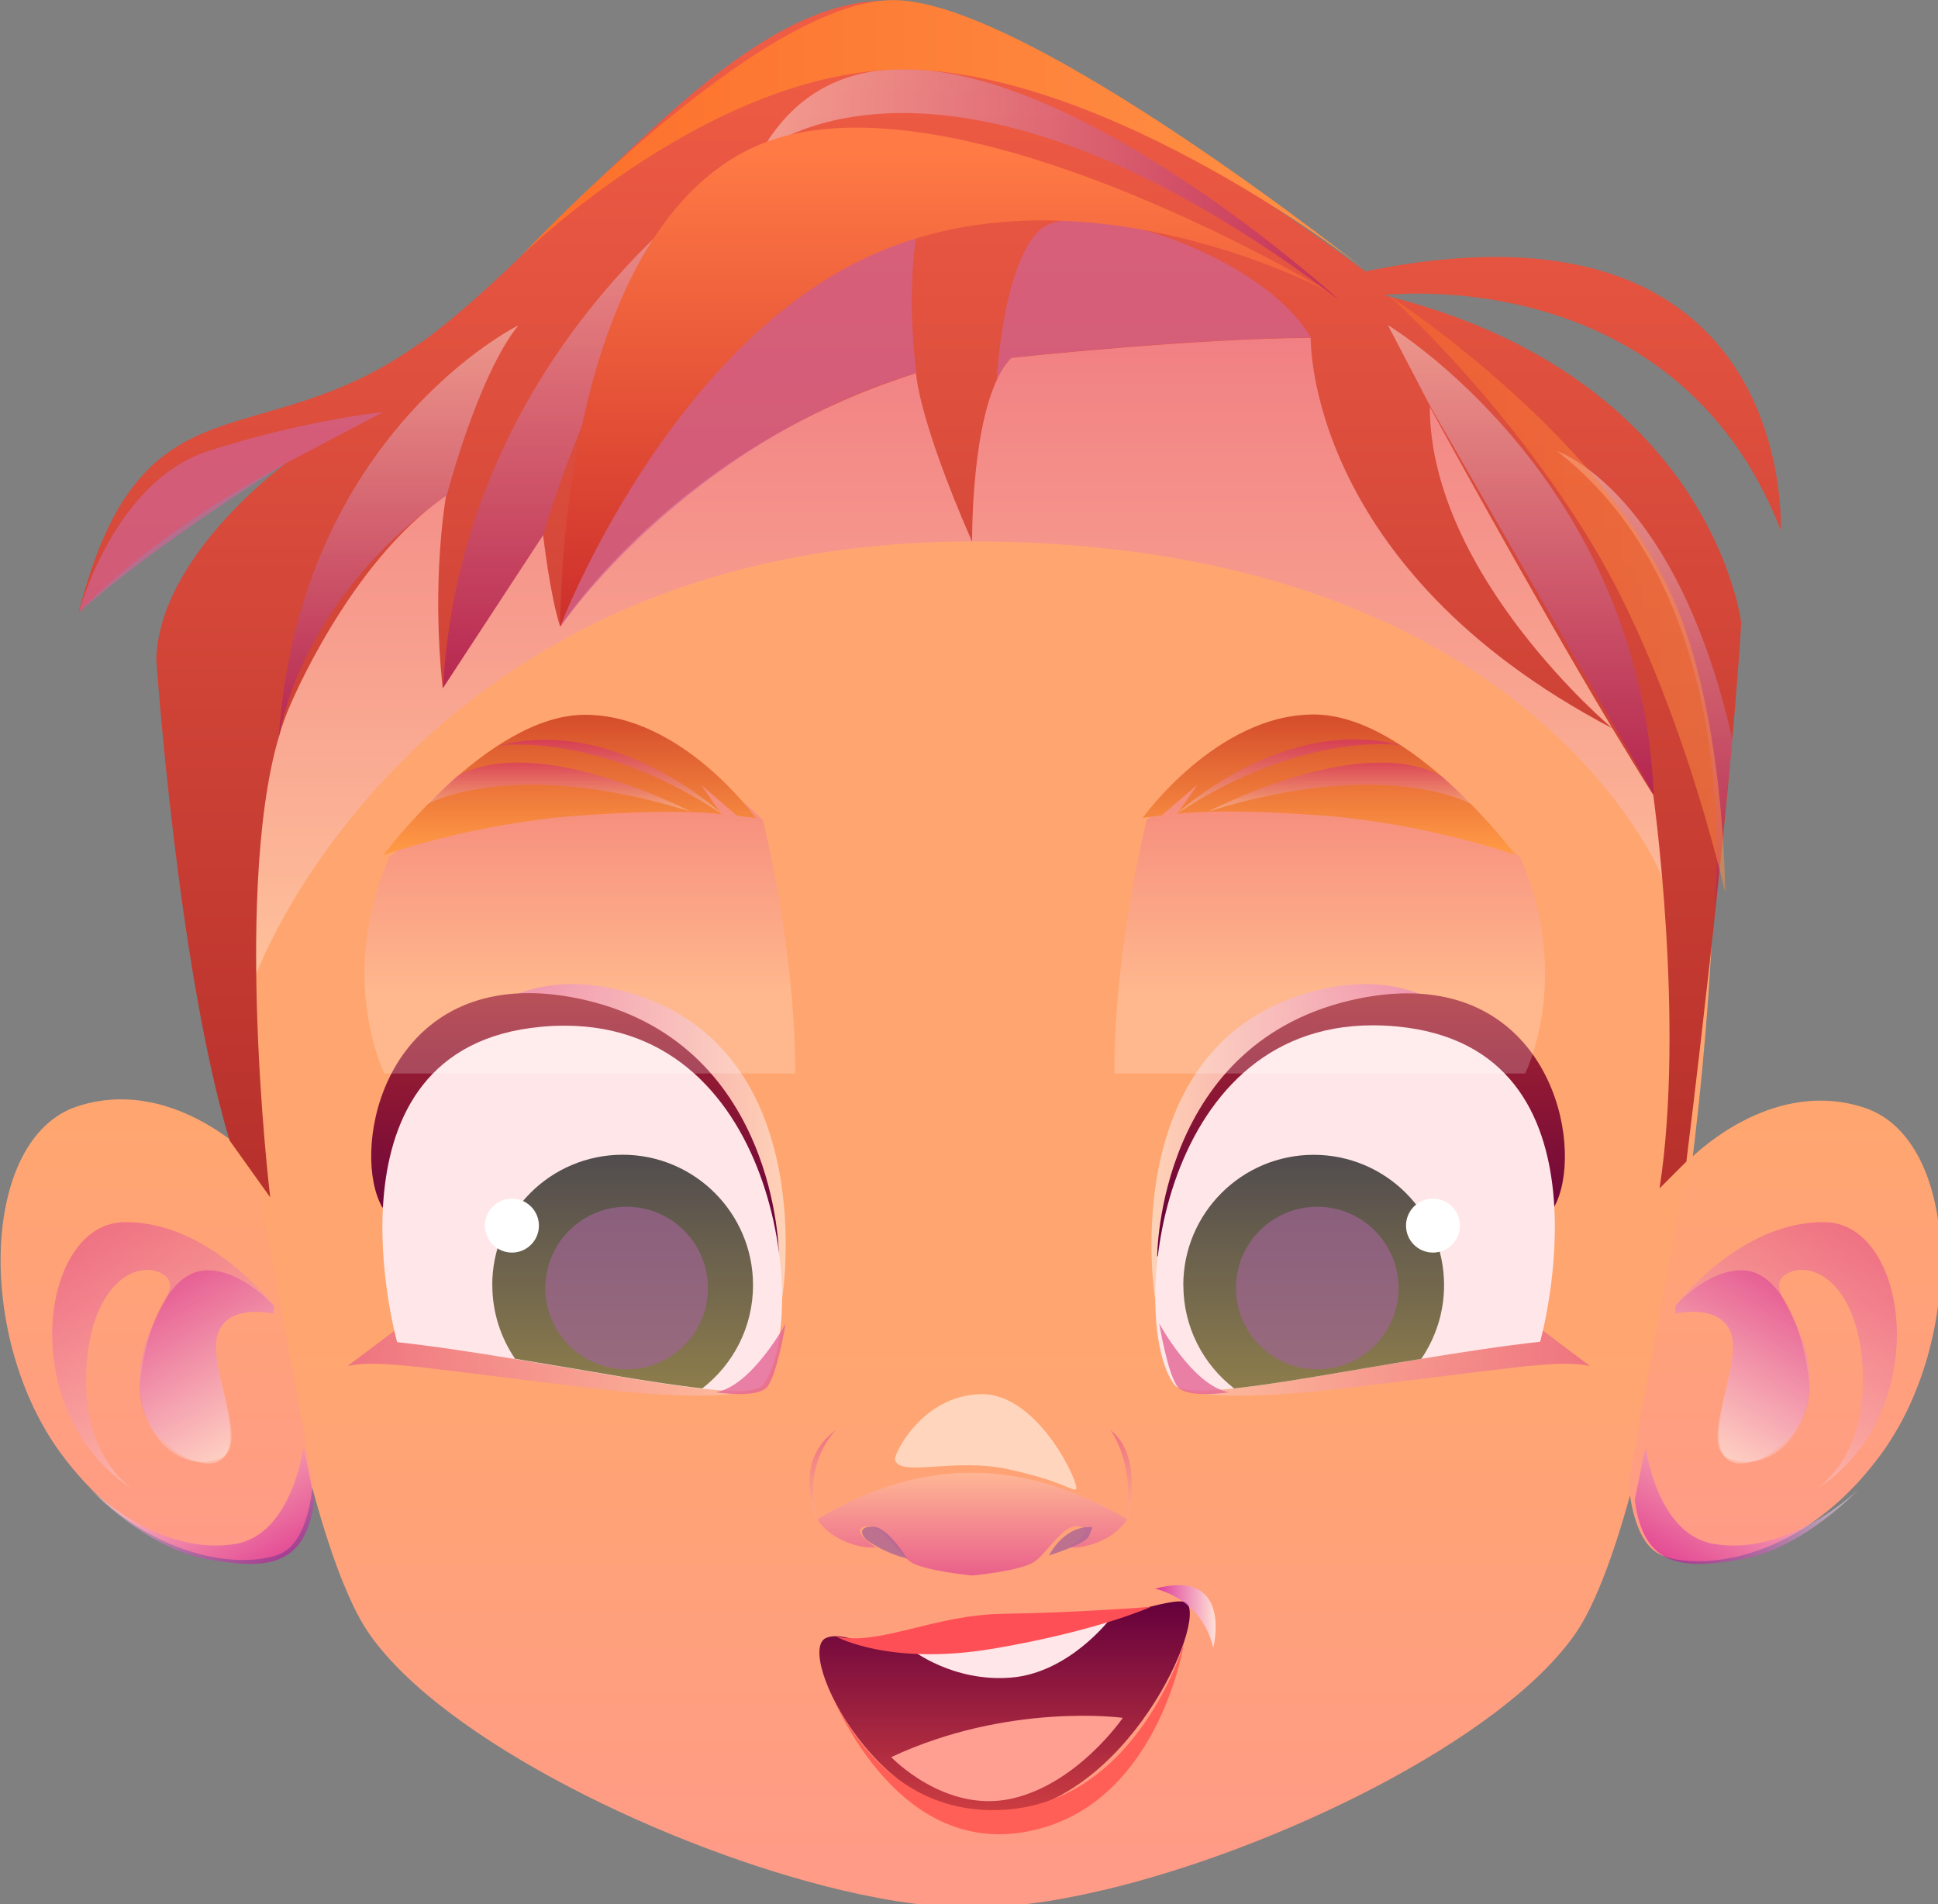 <svg viewBox="0 0 13.08 12.85" xmlns="http://www.w3.org/2000/svg">
  <rect x="0" y="0" width="13.08" height="12.85" fill="#808080" stroke="none"/>
  <defs>
    <linearGradient id="bn" x2="1" gradientTransform="matrix(0,-44.24,44.24,0,34.77,48.56)" gradientUnits="userSpaceOnUse">
      <stop stop-color="#ff9b86" offset="0"/>
      <stop stop-color="#ff9b86" offset=".034"/>
      <stop stop-color="#ffa670" offset=".325"/>
      <stop stop-color="#ffa670" offset=".953"/>
      <stop stop-color="#ffa670" offset="1"/>
    </linearGradient>
    <linearGradient id="bm" x2="1" gradientTransform="matrix(0,-19.26,19.26,0,34.32,24.8)" gradientUnits="userSpaceOnUse">
      <stop stop-color="#fff" offset="0"/>
      <stop stop-color="#ca00a4" offset=".994"/>
      <stop stop-color="#ca00a4" offset="1"/>
    </linearGradient>
    <linearGradient id="bl" x2="1" gradientTransform="matrix(0,-11.73,11.73,0,55.46,39.75)" gradientUnits="userSpaceOnUse">
      <stop stop-color="#ff9b86" offset="0"/>
      <stop stop-color="#ff9b86" offset=".034"/>
      <stop stop-color="#ffa670" offset=".953"/>
      <stop stop-color="#ffa670" offset="1"/>
    </linearGradient>
    <linearGradient id="bk" x2="1" gradientTransform="matrix(12.49,-21.63,21.63,12.49,312.9,179.9)" gradientUnits="userSpaceOnUse">
      <stop stop-color="#fff" offset="0"/>
      <stop stop-color="#ca00a4" offset=".994"/>
      <stop stop-color="#ca00a4" offset="1"/>
    </linearGradient>
    <linearGradient id="bj" x2="1" gradientTransform="matrix(8.465,-14.66,14.66,8.465,310.1,178.5)" gradientUnits="userSpaceOnUse">
      <stop stop-color="#fff" offset="0"/>
      <stop stop-color="#ca00a4" offset=".994"/>
      <stop stop-color="#ca00a4" offset="1"/>
    </linearGradient>
    <linearGradient id="bi" x2="1" gradientTransform="matrix(7.434,-12.88,12.88,7.434,309.9,191.2)" gradientUnits="userSpaceOnUse">
      <stop stop-color="#ca00a4" offset="0"/>
      <stop stop-color="#ca00a4" offset=".006"/>
      <stop stop-color="#fff" offset="1"/>
    </linearGradient>
    <linearGradient id="bh" x2="1" gradientTransform="matrix(0,-11.73,-11.73,0,14,39.75)" gradientUnits="userSpaceOnUse">
      <stop stop-color="#ff9b86" offset="0"/>
      <stop stop-color="#ff9b86" offset=".034"/>
      <stop stop-color="#ffa670" offset=".953"/>
      <stop stop-color="#ffa670" offset="1"/>
    </linearGradient>
    <linearGradient id="bg" x2="1" gradientTransform="matrix(-12.49,-21.63,-21.63,12.49,168.9,179.9)" gradientUnits="userSpaceOnUse">
      <stop stop-color="#fff" offset="0"/>
      <stop stop-color="#ca00a4" offset=".994"/>
      <stop stop-color="#ca00a4" offset="1"/>
    </linearGradient>
    <linearGradient id="bf" x2="1" gradientTransform="matrix(-8.465,-14.66,-14.66,8.465,171.8,178.5)" gradientUnits="userSpaceOnUse">
      <stop stop-color="#fff" offset="0"/>
      <stop stop-color="#ca00a4" offset=".994"/>
      <stop stop-color="#ca00a4" offset="1"/>
    </linearGradient>
    <linearGradient id="be" x2="1" gradientTransform="matrix(-7.434,-12.88,-12.88,7.434,172,191.2)" gradientUnits="userSpaceOnUse">
      <stop stop-color="#ca00a4" offset="0"/>
      <stop stop-color="#ca00a4" offset=".006"/>
      <stop stop-color="#fff" offset="1"/>
    </linearGradient>
    <linearGradient id="bb" x2="1" gradientTransform="matrix(0,-30.48,30.48,0,33.69,30.49)" gradientUnits="userSpaceOnUse">
      <stop stop-color="#b8312c" offset="0"/>
      <stop stop-color="#b8312c" offset=".034"/>
      <stop stop-color="#ef5c45" offset=".953"/>
      <stop stop-color="#ef5c45" offset="1"/>
    </linearGradient>
    <linearGradient id="ba" x2="1" gradientTransform="matrix(10.07,0,0,10.07,39.33,29.06)" gradientUnits="userSpaceOnUse">
      <stop stop-color="#fff" offset="0"/>
      <stop stop-color="#ca00a4" offset=".994"/>
      <stop stop-color="#ca00a4" offset="1"/>
    </linearGradient>
    <linearGradient id="az" x2="1" gradientTransform="matrix(10.6,0,0,10.6,39.91,34.72)" gradientUnits="userSpaceOnUse">
      <stop stop-color="#fff" offset="0"/>
      <stop stop-color="#ca00a4" offset=".994"/>
      <stop stop-color="#ca00a4" offset="1"/>
    </linearGradient>
    <linearGradient id="ay" x2="1" gradientTransform="matrix(0,-6.699,6.699,0,44.67,31.99)" gradientUnits="userSpaceOnUse">
      <stop stop-color="#64003c" offset="0"/>
      <stop stop-color="#a6252f" offset="1"/>
    </linearGradient>
    <radialGradient id="g" cx="2444" cy="1441" r="357.7" gradientTransform="scale(1.046 .956)">
      <stop stop-color="#fff0eb" offset="0"/>
      <stop stop-color="#fff0eb" offset=".034"/>
      <stop stop-color="#ffe7e9" offset=".977"/>
      <stop stop-color="#ffe7e9" offset="1"/>
    </radialGradient>
    <linearGradient id="ax" x2="1" gradientTransform="matrix(0,-5.948,5.948,0,43.45,35.35)" gradientUnits="userSpaceOnUse">
      <stop stop-color="#8c7c4c" offset="0"/>
      <stop stop-color="#8c7c4c" offset=".016"/>
      <stop stop-color="#514c4e" offset="1"/>
    </linearGradient>
    <linearGradient id="ar" x2="1" gradientTransform="matrix(-10.07,0,0,10.07,30.01,29.06)" gradientUnits="userSpaceOnUse">
      <stop stop-color="#fff" offset="0"/>
      <stop stop-color="#ca00a4" offset=".994"/>
      <stop stop-color="#ca00a4" offset="1"/>
    </linearGradient>
    <linearGradient id="aq" x2="1" gradientTransform="matrix(-10.6,0,0,10.6,29.46,34.72)" gradientUnits="userSpaceOnUse">
      <stop stop-color="#fff" offset="0"/>
      <stop stop-color="#ca00a4" offset=".994"/>
      <stop stop-color="#ca00a4" offset="1"/>
    </linearGradient>
    <linearGradient id="ap" x2="1" gradientTransform="matrix(0,-6.699,-6.699,0,24.67,31.99)" gradientUnits="userSpaceOnUse">
      <stop stop-color="#64003c" offset="0"/>
      <stop stop-color="#a6252f" offset="1"/>
    </linearGradient>
    <radialGradient id="f" cx="1733" cy="1441" r="357.8" gradientTransform="scale(1.046 .956)">
      <stop stop-color="#fff0eb" offset="0"/>
      <stop stop-color="#fff0eb" offset=".034"/>
      <stop stop-color="#ffe7e9" offset=".977"/>
      <stop stop-color="#ffe7e9" offset="1"/>
    </radialGradient>
    <linearGradient id="ao" x2="1" gradientTransform="matrix(0,-5.948,-5.948,0,25.88,35.35)" gradientUnits="userSpaceOnUse">
      <stop stop-color="#8c7c4c" offset="0"/>
      <stop stop-color="#8c7c4c" offset=".016"/>
      <stop stop-color="#514c4e" offset="1"/>
    </linearGradient>
    <linearGradient id="an" x2="1" gradientTransform="matrix(0,-2.617,2.617,0,34.77,40.12)" gradientUnits="userSpaceOnUse">
      <stop stop-color="#ca00a4" offset="0"/>
      <stop stop-color="#ca00a4" offset=".006"/>
      <stop stop-color="#ffd3c4" offset="1"/>
    </linearGradient>
    <linearGradient id="am" x2="1" gradientTransform="matrix(0,-2.276,2.276,0,30.96,38.69)" gradientUnits="userSpaceOnUse">
      <stop stop-color="#ffc2b3" offset="0"/>
      <stop stop-color="#ca00a4" offset=".994"/>
      <stop stop-color="#ca00a4" offset="1"/>
    </linearGradient>
    <linearGradient id="al" x2="1" gradientTransform="matrix(0,-2.276,2.276,0,38.56,38.69)" gradientUnits="userSpaceOnUse">
      <stop stop-color="#ffc2b3" offset="0"/>
      <stop stop-color="#ca00a4" offset=".994"/>
      <stop stop-color="#ca00a4" offset="1"/>
    </linearGradient>
    <linearGradient id="ak" x2="1" gradientTransform="matrix(0,-5.432,5.432,0,35.59,46.2)" gradientUnits="userSpaceOnUse">
      <stop stop-color="#ce3e41" offset="0"/>
      <stop stop-color="#64003c" offset="1"/>
    </linearGradient>
    <radialGradient id="e" cx="372.6" cy="1064" r="28.72" gradientTransform="scale(1.83 .546)">
      <stop stop-color="#fff0eb" offset="0"/>
      <stop stop-color="#fff0eb" offset=".034"/>
      <stop stop-color="#ffe7e9" offset=".977"/>
      <stop stop-color="#ffe7e9" offset="1"/>
    </radialGradient>
    <linearGradient id="aj" x2="1" gradientTransform="matrix(1.542,0,0,1.542,39.43,41.17)" gradientUnits="userSpaceOnUse">
      <stop stop-color="#ca00a4" offset="0"/>
      <stop stop-color="#ca00a4" offset=".006"/>
      <stop stop-color="#fff" offset="1"/>
    </linearGradient>
    <linearGradient id="ai" x2="1" gradientTransform="matrix(0,-13.66,13.66,0,25.36,17.52)" gradientUnits="userSpaceOnUse">
      <stop stop-color="#950079" offset="0"/>
      <stop stop-color="#950079" offset=".006"/>
      <stop stop-color="#fff" offset="1"/>
    </linearGradient>
    <linearGradient id="ah" x2="1" gradientTransform="matrix(0,-10.55,10.55,0,20.14,18.84)" gradientUnits="userSpaceOnUse">
      <stop stop-color="#950079" offset="0"/>
      <stop stop-color="#950079" offset=".006"/>
      <stop stop-color="#fff" offset="1"/>
    </linearGradient>
    <linearGradient id="ag" x2="1" gradientTransform="matrix(0,-11.96,11.96,0,48.74,20.25)" gradientUnits="userSpaceOnUse">
      <stop stop-color="#950079" offset="0"/>
      <stop stop-color="#950079" offset=".006"/>
      <stop stop-color="#fff" offset="1"/>
    </linearGradient>
    <linearGradient id="af" x2="1" gradientTransform="matrix(0,-12.39,12.39,0,51.89,23.87)" gradientUnits="userSpaceOnUse">
      <stop stop-color="#950079" offset="0"/>
      <stop stop-color="#950079" offset=".006"/>
      <stop stop-color="#fff" offset="1"/>
    </linearGradient>
    <linearGradient id="ae" x2="1" gradientTransform="matrix(14.72,0,0,14.72,29.4,4.699)" gradientUnits="userSpaceOnUse">
      <stop stop-color="#fff" offset="0"/>
      <stop stop-color="#950079" offset=".994"/>
      <stop stop-color="#950079" offset="1"/>
    </linearGradient>
    <linearGradient id="v" x2="1" gradientTransform="matrix(0,-12.7,12.7,0,34.09,15.96)" gradientUnits="userSpaceOnUse">
      <stop stop-color="#cf312c" offset="0"/>
      <stop stop-color="#cf312c" offset=".034"/>
      <stop stop-color="#ff7a45" offset=".953"/>
      <stop stop-color="#ff7a45" offset="1"/>
    </linearGradient>
    <linearGradient id="u" x2="1" gradientTransform="matrix(21.59,0,0,21.59,23.21,3.45)" gradientUnits="userSpaceOnUse">
      <stop stop-color="#fc702c" offset="0"/>
      <stop stop-color="#fc702c" offset=".034"/>
      <stop stop-color="#ff9045" offset=".953"/>
      <stop stop-color="#ff9045" offset="1"/>
    </linearGradient>
    <linearGradient id="t" x2="1" gradientTransform="matrix(32.29,0,0,32.29,280.8,97.22)" gradientUnits="userSpaceOnUse">
      <stop stop-color="#fc702c" offset="0"/>
      <stop stop-color="#fc702c" offset=".034"/>
      <stop stop-color="#ff9045" offset=".953"/>
      <stop stop-color="#ff9045" offset="1"/>
    </linearGradient>
    <linearGradient id="s" x2="1" gradientTransform="matrix(0,-29.96,29.96,0,275.1,143.3)" gradientUnits="userSpaceOnUse">
      <stop stop-color="#fff" offset="0"/>
      <stop stop-color="#fff" offset=".251"/>
      <stop stop-color="#ca00a4" offset=".994"/>
      <stop stop-color="#ca00a4" offset="1"/>
    </linearGradient>
    <linearGradient id="r" x2="1" gradientTransform="matrix(0,-29.96,-29.96,0,203,143.3)" gradientUnits="userSpaceOnUse">
      <stop stop-color="#fff" offset="0"/>
      <stop stop-color="#fff" offset=".251"/>
      <stop stop-color="#ca00a4" offset=".994"/>
      <stop stop-color="#ca00a4" offset="1"/>
    </linearGradient>
    <linearGradient id="q" x2="1" gradientTransform="matrix(0,-3.577,3.577,0,43.88,21.78)" gradientUnits="userSpaceOnUse">
      <stop stop-color="#ff9845" offset="0"/>
      <stop stop-color="#ff9845" offset=".047"/>
      <stop stop-color="#d64f2c" offset=".967"/>
      <stop stop-color="#d64f2c" offset="1"/>
    </linearGradient>
    <linearGradient id="p" x2="1" gradientTransform="matrix(0,-1.889,1.889,0,42.84,20.72)" gradientUnits="userSpaceOnUse">
      <stop stop-color="#fff" offset="0"/>
      <stop stop-color="#ca00a4" offset=".994"/>
      <stop stop-color="#ca00a4" offset="1"/>
    </linearGradient>
    <linearGradient id="o" x2="1" gradientTransform="matrix(0,-1.249,1.249,0,44.14,20.67)" gradientUnits="userSpaceOnUse">
      <stop stop-color="#fff" offset="0"/>
      <stop stop-color="#ca00a4" offset=".994"/>
      <stop stop-color="#ca00a4" offset="1"/>
    </linearGradient>
    <linearGradient id="n" x2="1" gradientTransform="matrix(0,-3.577,-3.577,0,24.54,21.78)" gradientUnits="userSpaceOnUse">
      <stop stop-color="#ff9845" offset="0"/>
      <stop stop-color="#ff9845" offset=".047"/>
      <stop stop-color="#d64f2c" offset=".967"/>
      <stop stop-color="#d64f2c" offset="1"/>
    </linearGradient>
    <linearGradient id="m" x2="1" gradientTransform="matrix(0,-1.89,-1.89,0,25.54,20.73)" gradientUnits="userSpaceOnUse">
      <stop stop-color="#fff" offset="0"/>
      <stop stop-color="#ca00a4" offset=".994"/>
      <stop stop-color="#ca00a4" offset="1"/>
    </linearGradient>
    <linearGradient id="l" x2="1" gradientTransform="matrix(0,-1.249,-1.249,0,24.24,20.67)" gradientUnits="userSpaceOnUse">
      <stop stop-color="#fff" offset="0"/>
      <stop stop-color="#ca00a4" offset=".994"/>
      <stop stop-color="#ca00a4" offset="1"/>
    </linearGradient>
  </defs>
  <g transform="translate(-.006 -0)">
    <g id="gr_head" class="covered pointer-cursor" transform="matrix(.265 0 0 .265 -2.647 -0)">
      <path d="m16.39 15.61c-1.421 4.972 0.247 19.56 2.385 24.76 0 0 0 4e-3 0.004 4e-3 0.21 0.515 0.426 0.937 0.646 1.249 1.891 2.699 7.628 5.48 12.03 6.517l0.017 4e-3c1.246 0.295 2.386 0.446 3.299 0.419 0.916 0.028 2.06-0.124 3.313-0.422h7e-3c4.405-1.036 10.14-3.818 12.03-6.517 0.178-0.254 0.354-0.58 0.529-0.972v-3e-3c2.197-4.94 3.956-19.98 2.506-25.04-1.559-5.466-13.44-11.1-18.39-11.27-4.942 0.172-16.82 5.808-18.38 11.27" fill="url(#bn)" style="fill:url(#bn);stroke-width:.265"/>
      <path d="m16.54 24.8s4.051-11.01 18.23-11.01c14.18 0 17.57 8.538 17.57 8.538l-0.226-7.628s-6.921-8.506-13.28-9.11c-6.361-0.603-15.64 4.686-15.64 4.686l-4.114 2.863-2.781 4.379z" fill="url(#bm)" opacity=".3" style="fill:url(#bm);stroke-width:.265"/>
      <path d="m52.98 29.59-1.487 8.168s0.059 1.444 0.777 1.82c0.718 0.377 3.432 0.437 5.62-2.504 2.189-2.942 2.075-8.041-0.388-8.861-0.388-0.129-0.765-0.183-1.126-0.183-1.934 0-3.397 1.56-3.397 1.56" fill="url(#bl)" style="fill:url(#bl);stroke-width:.265"/>
      <g transform="matrix(.265 0 0 .265 -29.02 -10.63)" fill-rule="evenodd">
        <path d="m308.3 165.6s6.228-8.195 14.42-8.031c8.195 0.164 10.45 18.61-0.983 25.73 0 0 4.957-2.908 4.588-11.39-0.368-8.481-4.923-10.82-7.377-9.341-2.455 1.475 2.707 4.793 2.216 10.82-0.492 6.023-4.795 8.112-7.744 6.883s1.352-9.003 0.245-12c-1.105-2.996-5.367-1.905-5.367-1.905z" fill="url(#bk)" opacity=".3" style="fill:url(#bk)"/>
        <path d="m308.3 165.6s3.155-3.585 6.596-3.401c3.443 0.185 5.749 5.477 6.285 10.88 0.536 5.404-6.647 9.491-8.248 6.864-1.601-2.628 1.717-8.743 0.733-11.68-0.983-2.935-5.367-1.905-5.367-1.905z" fill="url(#bj)" opacity=".3" style="fill:url(#bj)"/>
        <path d="m304.4 184.3 1.039-5.159s1.057 8.395 6.515 9.341c7.317 1.269 13.92-5.204 13.92-5.204s-5.231 5.616-11.11 6.669c-5.883 1.055-9.496 0.74-10.36-5.648" fill="url(#bi)" opacity=".5" style="fill:url(#bi)"/>
      </g>
      <path d="m11.97 28.18c-2.463 0.821-2.576 5.921-0.388 8.861 2.189 2.942 4.903 2.881 5.62 2.504 0.718-0.376 0.778-1.82 0.778-1.82l-1.487-8.168s-1.463-1.56-3.397-1.56c-0.361 0-0.739 0.054-1.126 0.183" fill="url(#bh)" style="fill:url(#bh);stroke-width:.265"/>
      <g transform="matrix(.265 0 0 .265 -29.02 -10.63)" fill-rule="evenodd">
        <path d="m173.6 165.6s-6.227-8.195-14.42-8.031-10.45 18.61 0.984 25.73c0 0-4.957-2.908-4.589-11.39 0.368-8.481 4.923-10.82 7.379-9.341 2.455 1.475-2.708 4.793-2.216 10.82 0.492 6.023 4.793 8.112 7.744 6.883 2.949-1.229-1.353-9.003-0.247-12s5.367-1.905 5.367-1.905z" fill="url(#bg)" opacity=".3" style="fill:url(#bg)"/>
        <path d="m173.6 165.6s-3.155-3.585-6.596-3.401c-3.441 0.185-5.749 5.477-6.285 10.88-0.536 5.404 6.647 9.491 8.248 6.864 1.603-2.628-1.716-8.743-0.733-11.68 0.983-2.935 5.367-1.905 5.367-1.905z" fill="url(#bf)" opacity=".3" style="fill:url(#bf)"/>
        <path d="m177.5 184.3-1.039-5.159s-1.057 8.395-6.513 9.341c-7.319 1.269-13.92-5.204-13.92-5.204s5.232 5.616 11.11 6.669c5.881 1.055 9.495 0.74 10.36-5.648" fill="url(#be)" opacity=".5" style="fill:url(#be)"/>
      </g>
      <path d="m20.75 8.705c-4.162 3.024-7.133 0.621-8.737 6.9 0.103-0.113 1.799-1.957 5.276-3.802-0.189 0.14-3.22 2.42-3.297 4.982 0 0 0.535 7.816 1.867 12.26l1.034 1.449s-1.071-8.89 0.49-12.49c0 0 1.517-3.686 3.99-5.379 0 0-0.388 2.125-0.086 4.903l2.557-3.903s0.175 1.552 0.436 2.338c0 0 2.86-4.508 9.062-6.458 0 0 0.042 1.126 1.428 4.292 0 0-0.031-2.678 0.618-4.096v-0.004c0.106-0.237 0.233-0.436 0.381-0.583 0 0 4.699-0.505 7.625-0.508 0 0-0.137 5.845 7.683 9.943 0 0-4.641-3.887-4.651-8.191 0 0 2.458 4.527 4.651 8.191 0.361 0.598 0.707 1.168 1.04 1.696 0 0 0.814 5.792 0.161 10.02l0.683-0.683s1.102-8.782 1.397-13.72c0 0-0.725-6.265-9.094-8.345 0 0 7.416-0.909 10.1 5.982 0 0 0.436-8.84-10.58-6.588 0 0-6.136-4.535-10.62-6.548-0.529-0.238-1.062-0.346-1.598-0.346-4.006 3.44e-4 -8.147 6.032-11.82 8.702" fill="url(#bb)" style="fill:url(#bb);stroke-width:.265"/>
      <path d="m39.43 33.08s-1.033-6.302 3.818-7.776c4.784-1.454 6.157 4.106 6.157 4.106z" fill="url(#ba)" opacity=".5" style="fill:url(#ba);stroke-width:.265"/>
      <path d="m39.91 35.25s0.258 0.58 4.315 0.108c4.056-0.473 5.464-0.755 6.284-0.567l-1.203-0.905z" fill="url(#az)" opacity=".3" style="fill:url(#az);stroke-width:.265"/>
      <path d="m44.62 25.43c-5.133 1.044-5.136 6.567-5.136 6.567l10.1-1.241c0.791-1.381 0.046-5.458-3.725-5.458-0.382 0-0.794 0.042-1.24 0.132" fill="url(#ay)" style="fill:url(#ay);stroke-width:.265"/>
      <path d="m39.91 35.25c0.137 0.186 0.705 0.197 1.537 0.108 1.196-0.126 2.947-0.457 4.768-0.753 1.014-0.167 2.049-0.327 3.022-0.435 0 0 2.104-7.498-3.664-8.03-0.205-0.019-0.404-0.028-0.597-0.028-5.546 7.9e-4 -6.22 7.575-5.064 9.139" fill="url(#g)" style="fill:url(#g);stroke-width:.265"/>
      <path d="m40.15 32.73c0 1.069 0.505 2.019 1.292 2.629 1.196-0.126 2.947-0.457 4.768-0.753 0.364-0.535 0.58-1.181 0.58-1.875 0-1.834-1.486-3.321-3.321-3.321-1.831 0-3.321 1.485-3.321 3.321" fill="url(#ax)" style="fill:url(#ax);stroke-width:.265"/>
      <g transform="matrix(.265 0 0 .265 -29.02 -10.63)">
        <path d="m281.7 163.9c0 4.313-3.497 7.811-7.812 7.811s-7.812-3.497-7.812-7.811c0-4.315 3.497-7.812 7.812-7.812s7.812 3.497 7.812 7.812" fill="#a16595" opacity=".68"/>
        <path d="m258.7 167.3s3.279 6.043 6.725 6.615c0 0-3.949 0.62-4.923-0.493-0.975-1.113-1.803-6.121-1.803-6.121" fill="#e56595" opacity=".8"/>
        <path d="m287.6 157.9c0 1.431-1.16 2.591-2.591 2.591-1.432 0-2.591-1.16-2.591-2.591s1.159-2.591 2.591-2.591c1.431 0 2.591 1.16 2.591 2.591" fill="#fff"/>
      </g>
      <path d="m29.93 33.08s1.033-6.302-3.818-7.776c-4.784-1.454-6.157 4.106-6.157 4.106z" fill="url(#ar)" opacity=".5" style="fill:url(#ar);stroke-width:.265"/>
      <path d="m29.46 35.25s-0.258 0.58-4.315 0.108c-4.056-0.473-5.464-0.755-6.284-0.567l1.203-0.905z" fill="url(#aq)" opacity=".3" style="fill:url(#aq);stroke-width:.265"/>
      <path d="m19.75 30.75 10.1 1.241s-7.93e-4 -5.524-5.136-6.567c-0.445-0.09-0.858-0.132-1.24-0.132-3.773 0-4.516 4.077-3.725 5.458" fill="url(#ap)" style="fill:url(#ap);stroke-width:.265"/>
      <path d="m23.79 26.15c-5.771 0.533-3.664 8.03-3.664 8.03 0.973 0.108 2.008 0.268 3.022 0.435 1.819 0.297 3.572 0.627 4.768 0.753 0.832 0.089 1.4 0.078 1.537-0.108 1.155-1.564 0.48-9.139-5.064-9.139-0.193 0-0.392 9e-3 -0.597 0.028" fill="url(#f)" style="fill:url(#f);stroke-width:.265"/>
      <path d="m22.55 32.73c0 0.694 0.216 1.34 0.58 1.875 1.819 0.297 3.572 0.627 4.768 0.753 0.787-0.609 1.292-1.559 1.292-2.629 0-1.834-1.489-3.321-3.321-3.321-1.834 0-3.321 1.485-3.321 3.321" fill="url(#ao)" style="fill:url(#ao);stroke-width:.265"/>
      <g transform="matrix(.265 0 0 .265 -29.02 -10.63)">
        <path d="m199.7 163.9c0 4.313 3.497 7.811 7.812 7.811 4.313 0 7.811-3.497 7.811-7.811 0-4.315-3.497-7.812-7.811-7.812-4.315 0-7.812 3.497-7.812 7.812" fill="#a16595" opacity=".68"/>
        <path d="m222.8 167.3s-3.279 6.043-6.724 6.615c0 0 3.949 0.62 4.923-0.493 0.973-1.113 1.801-6.121 1.801-6.121" fill="#e56595" opacity=".8"/>
        <path d="m193.9 157.9c0 1.431 1.16 2.591 2.591 2.591 1.432 0 2.592-1.16 2.592-2.591s-1.16-2.591-2.592-2.591c-1.431 0-2.591 1.16-2.591 2.591" fill="#fff"/>
      </g>
      <path d="m30.83 38.69s0.312 0.584 1.261 0.72l0.232-2e-3s-0.695-0.44-0.278-0.533c0.417-0.093 0.81 0.671 1.157 0.902s1.574 0.347 1.574 0.347 1.227-0.116 1.574-0.347c0.347-0.231 0.741-0.995 1.157-0.902 0.417 0.092-0.278 0.533-0.278 0.533l0.231 2e-3c0.949-0.136 1.261-0.72 1.261-0.72-2.609-1.535-5.199-1.617-7.893 0" fill="url(#an)" opacity=".4" style="fill:url(#an);stroke-width:.265"/>
      <g transform="matrix(.265 0 0 .265 -29.02 -10.63)">
        <path d="m233.3 180.4c0.484 1.723 5.713-0.247 10.96 0.925 5.245 1.171 5.917 2.055 6.432 1.915 0.516-0.141-3.501-9.284-9.168-9.144s-8.353 5.84-8.223 6.304" fill="#ffd6bd"/>
        <path d="m248.1 189.6s3.472-1.095 3.801-1.796c0.329-0.701 0.369-0.92 0.369-0.92s-2.4-0.441-4.171 2.716" fill="#ac6595" opacity=".8"/>
        <path d="m230.7 188.2s1.644 1.191 3.769 1.691c0 0-1.769-2.889-3.121-3.039-1.351-0.149-1.573 0.596-0.648 1.348" fill="#ac6595" opacity=".8"/>
      </g>
      <path d="m30.83 38.69s-0.694-1.442 0.477-2.276c0 0-0.889 0.835-0.477 2.276" fill="url(#am)" opacity=".3" style="fill:url(#am);stroke-width:.265"/>
      <path d="m38.72 38.69s0.455-1.594-0.434-2.276c0 0 0.607 0.748 0.434 2.276" fill="url(#al)" opacity=".3" style="fill:url(#al);stroke-width:.265"/>
      <path d="m34.91 41.94c-1.328 0.184-2.165 0.047-2.744-0.091-0.521-0.123-0.835-0.247-1.11-0.137-0.841 0.337 1.436 4.969 4.659 4.464 3.223-0.505 5.154-5.212 4.458-5.382-0.031-8e-3 -0.068-0.011-0.112-0.011-0.665 0-2.781 0.829-5.149 1.157" fill="url(#ak)" style="fill:url(#ak);stroke-width:.265"/>
      <path d="m33.24 42.02s1.041 0.824 2.522 0.704c1.481-0.12 2.522-1.494 2.522-1.494s-2.699 0.882-5.043 0.791" fill="url(#e)" style="fill:url(#e);stroke-width:.265"/>
      <path d="m32.71 44.75s1.359 1.429 3.051 1.06c1.692-0.369 2.847-2.061 2.847-2.061s-2.902-0.4-5.898 1" fill="#ff9f92" fill-rule="evenodd" style="stroke-width:.265"/>
      <path d="m39.43 40.46s1.18 0.225 1.481 1.506c0 0 0.52-2.043-1.481-1.506" fill="url(#aj)" fill-rule="evenodd" opacity=".68" style="fill:url(#aj);stroke-width:.265"/>
      <path d="m43.4 8.599c-2.924 0.003-7.625 0.508-7.625 0.508-0.147 0.147-0.274 0.347-0.381 0.583 7e-3 -0.117 0.165-2.934 1.085-3.823 0.944-0.91 5.644 0.553 6.921 2.733" fill="#d16595" opacity=".68" style="stroke-width:.265"/>
      <path d="m33.35 9.498c-0.26-2.103 0-3.5 0-3.5s-6.787 1.67-9.062 9.956c0 0 3.199-4.678 9.062-6.456" fill="#d16595" opacity=".68" style="stroke-width:.265"/>
      <path d="m23.85 13.62s1.845-6.633 5.564-9.755c0 0-7.615 4.495-8.12 13.66z" fill="url(#ai)" opacity=".4" style="fill:url(#ai);stroke-width:.265"/>
      <path d="m21.39 12.62s0.782-3.035 1.822-4.334c0 0-5.604 2.768-6.104 10.55 0 0 0.407-3.477 4.281-6.22" fill="url(#ah)" opacity=".4" style="fill:url(#ah);stroke-width:.265"/>
      <path d="m46.44 10.35-1.08-2.069s6.413 3.847 6.771 11.96z" fill="url(#ag)" opacity=".4" style="fill:url(#ag);stroke-width:.265"/>
      <path d="m49.67 11.49s3.029 1.002 4.464 7.347l-0.517 5.043s1.178-8.422-3.948-12.39" fill="url(#af)" opacity=".4" style="fill:url(#af);stroke-width:.265"/>
      <path d="m12.02 15.6s0.877-3.331 3.291-4.112c2.415-0.781 4.464-0.997 4.464-0.997l-2.48 1.306s-3.278 2.019-5.276 3.802" fill="#d16595" opacity=".68" style="fill-rule:evenodd;stroke-width:.265"/>
      <path d="m29.4 3.86s4.596-3.876 14.72 3.781c0 0-11.11-10.15-14.72-3.781" fill="url(#ae)" opacity=".4" style="fill-rule:evenodd;fill:url(#ae);stroke-width:.265"/>
      <path d="m28.98 3.86c-4.797 2.515-4.699 12.09-4.699 12.09s2.797-7.324 8.168-9.557c5.368-2.235 11.41 1.045 11.41 1.045s-6.927-4.188-12.03-4.188c-1.052 0-2.028 0.178-2.847 0.609" fill="url(#v)" style="fill:url(#v);stroke-width:.265"/>
      <path d="m23.21 6.591s5.273-5.252 10.5-4.794c5.223 0.459 11.1 5.101 11.1 5.101s-8.586-6.85-12.01-6.895c-0.012-3.44e-4 -0.024-3.44e-4 -0.036-3.44e-4 -3.432-3.44e-4 -9.549 6.588-9.549 6.588" fill="url(#u)" style="fill:url(#u);stroke-width:.265"/>
      <g transform="matrix(.265 0 0 .265 -29.02 -10.63)" fill-rule="evenodd">
        <path d="m280.8 68.54s11.02 9.825 19.47 23.8c8.449 13.98 12.82 33.56 12.82 33.56s8e-3 -16.97-5.036-28.37c-7.017-15.87-27.25-28.99-27.25-28.99" fill="url(#t)" opacity=".5" style="fill:url(#t)"/>
        <path d="m257.5 118.9s-3.111 12.09-3.112 24.38h39.48s4.603-9.179-0.477-20.81c0 0-21.8-17.95-35.89-3.565" fill="url(#s)" opacity=".2" style="fill:url(#s)"/>
        <path d="m220.6 118.9s3.111 12.09 3.112 24.38h-39.48s-4.603-9.179 0.477-20.81c0 0 21.8-17.95 35.89-3.565" fill="url(#r)" opacity=".2" style="fill:url(#r)"/>
      </g>
      <path d="m39.11 20.83 0.488-0.065 0.911-0.78-0.521 0.747s0.943-0.163 3.643 0.033c2.699 0.195 4.977 1.008 4.977 1.008s-2.667-3.577-5.138-3.577-4.358 2.634-4.358 2.634" fill="url(#q)" style="fill:url(#q);stroke-width:.265"/>
      <path d="m39.99 20.72s2.696-2.528 5.723-1.736c0 0-2.469-0.411-5.723 1.736" fill="url(#p)" fill-rule="evenodd" opacity=".3" style="fill:url(#p);stroke-width:.265"/>
      <path d="m40.78 20.67s3.918-2.061 5.974-0.889l0.741 0.7s-2.162-1.233-6.715 0.188" fill="url(#o)" fill-rule="evenodd" opacity=".3" style="fill:url(#o);stroke-width:.265"/>
      <path d="m19.77 21.78s2.276-0.813 4.977-1.008c2.699-0.195 3.643-0.033 3.643-0.033l-0.52-0.747 0.91 0.78 0.488 0.065s-1.886-2.634-4.358-2.634c-2.471 0-5.138 3.577-5.138 3.577" fill="url(#n)" style="fill:url(#n);stroke-width:.265"/>
      <path d="m28.4 20.73s-2.694-2.529-5.721-1.736c0 0 2.47-0.411 5.721 1.736" fill="url(#m)" opacity=".3" style="fill-rule:evenodd;fill:url(#m);stroke-width:.265"/>
      <path d="m27.6 20.67s-3.919-2.061-5.975-0.889l-0.741 0.7s2.162-1.233 6.716 0.188" fill="url(#l)" opacity=".3" style="fill-rule:evenodd;fill:url(#l);stroke-width:.265"/>
      <path d="m31.02 42.74s1.539 4.466 5.009 3.929c3.469-0.535 4.133-4.805 4.133-4.805s-1.172 4.011-4.572 4.226c-3.4 0.216-4.572-3.352-4.572-3.352" fill="#ff5f56" style="fill-rule:evenodd;stroke-width:.265"/>
      <path d="m31.31 41.68c1.127 0.237 2.483-0.558 4.268-0.581 1.786-0.024 3.747-0.177 3.747-0.177s-1.357 0.614-4.009 1.064c-2.651 0.45-4.009-0.306-4.009-0.306" fill="#ff4f56" style="fill-rule:evenodd;stroke-width:.265"/>
    </g>
  </g>
</svg>
